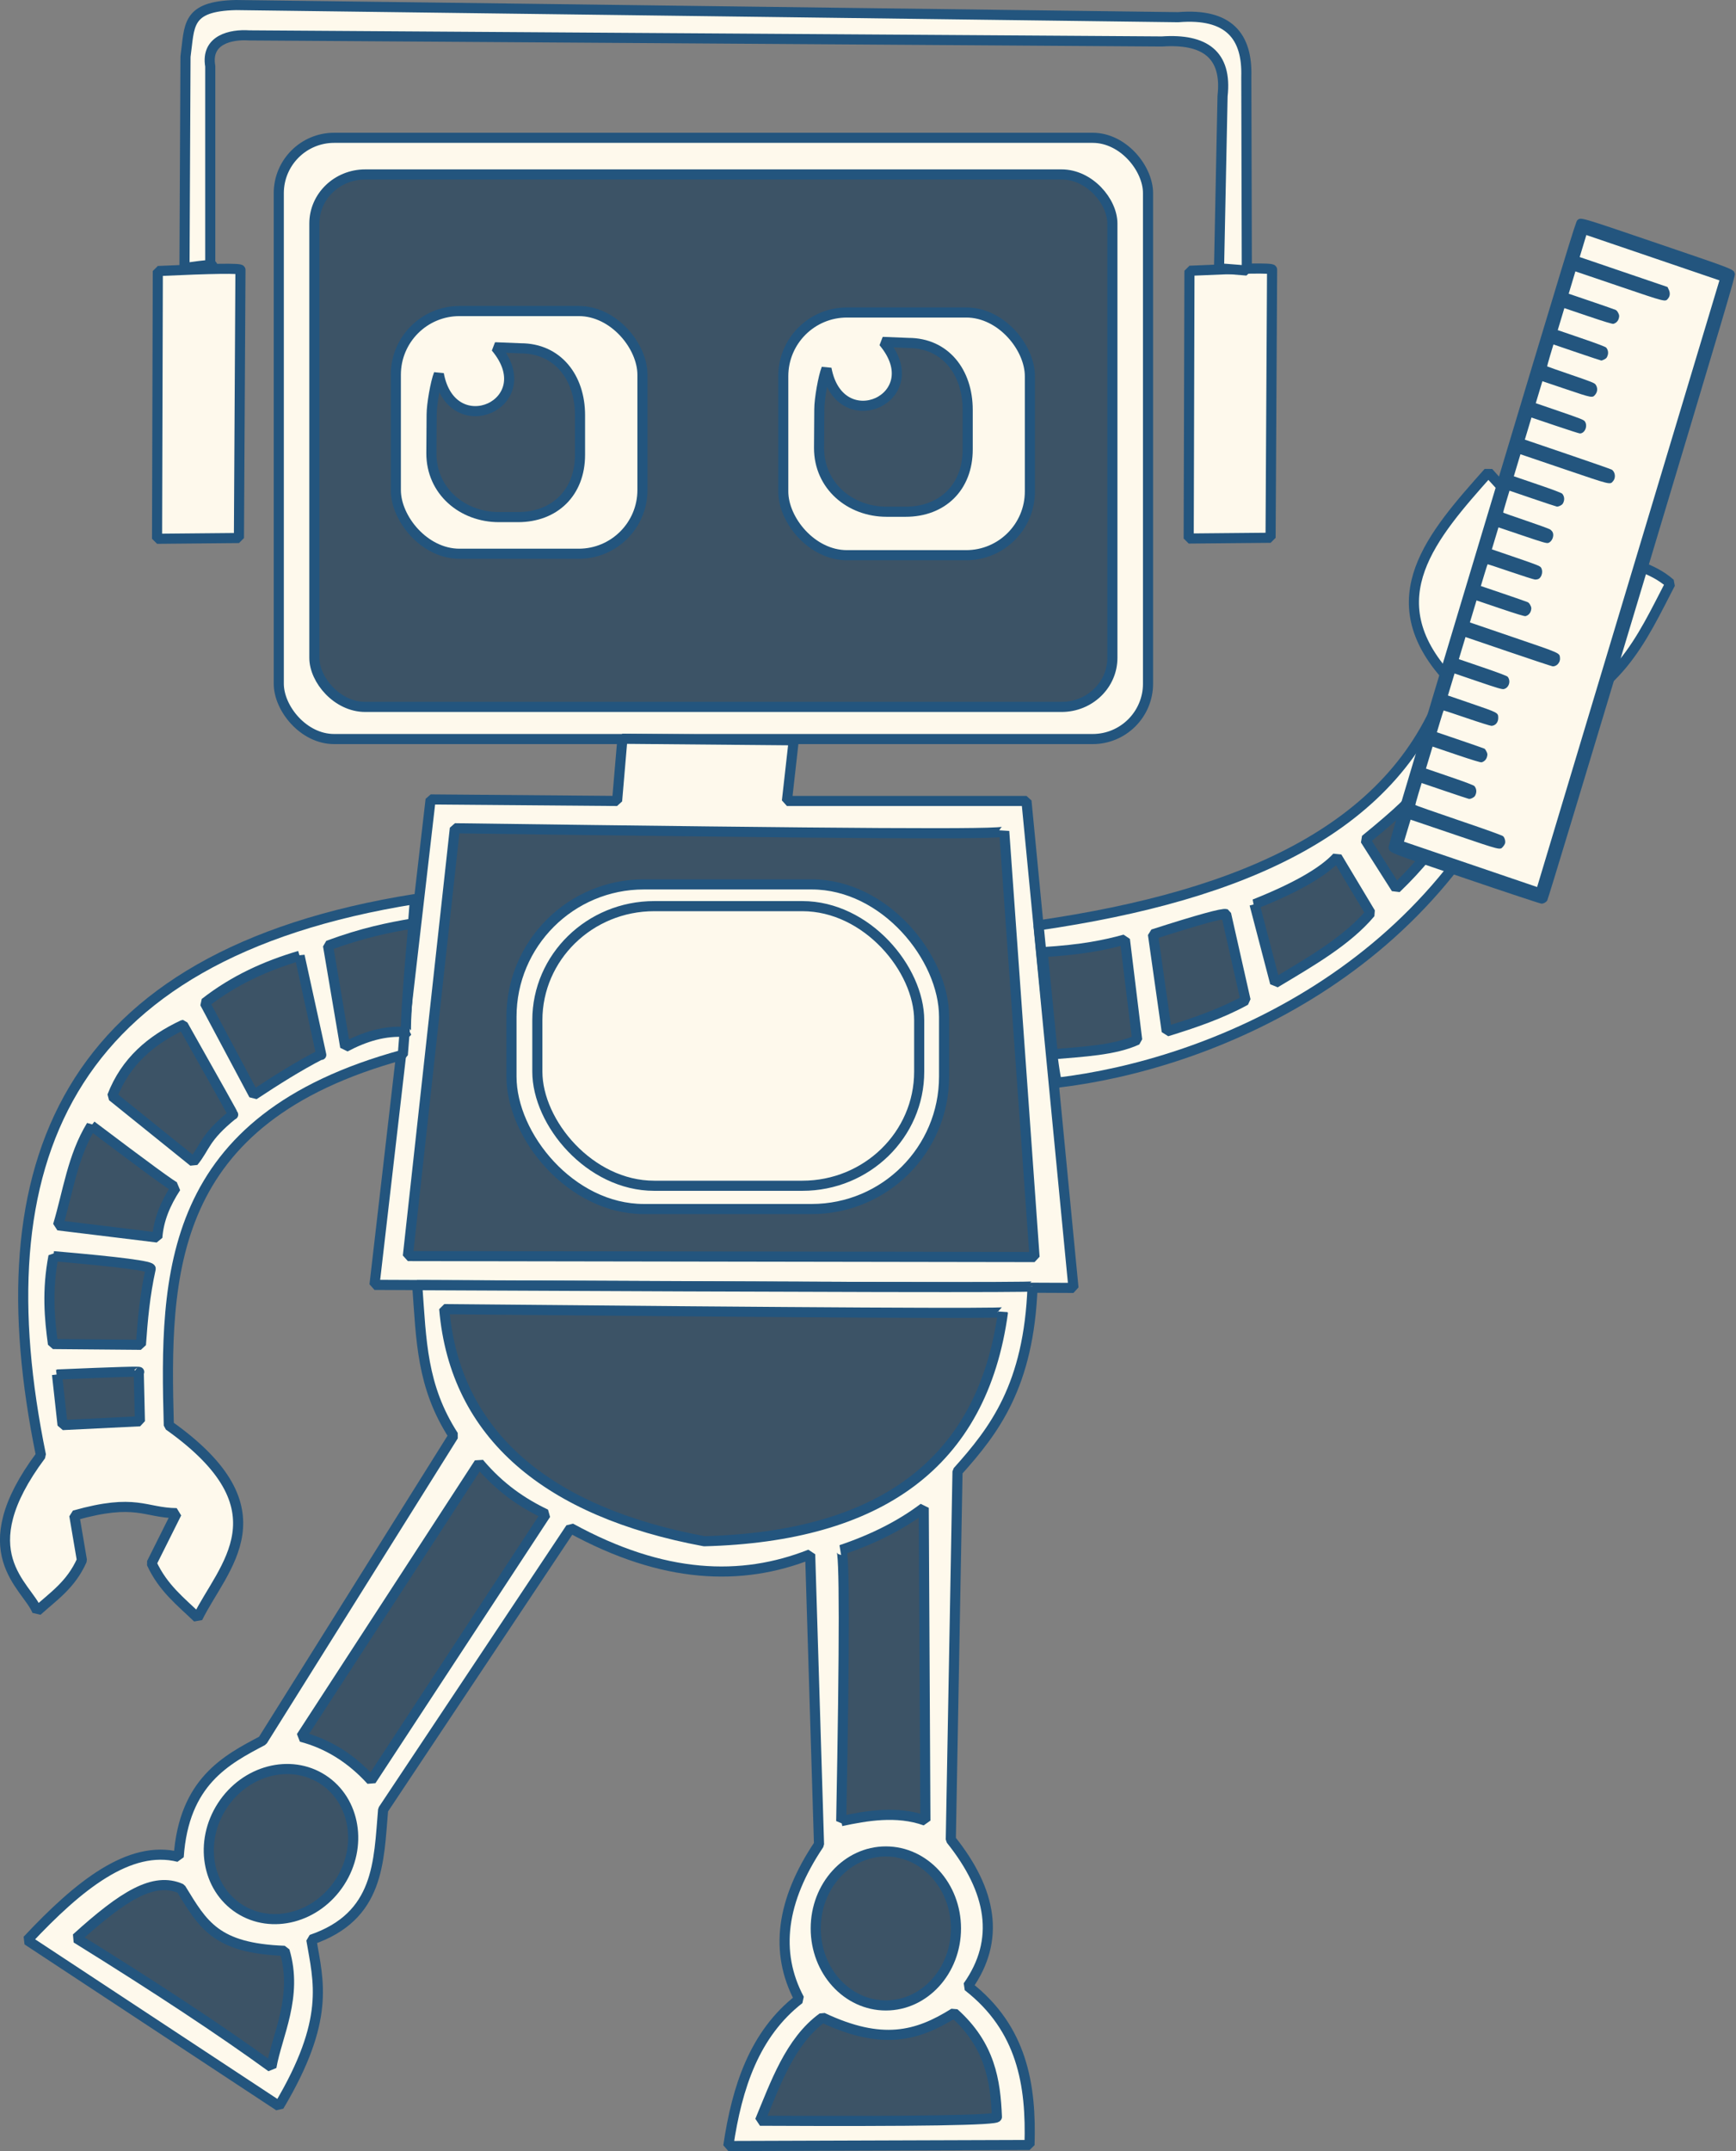 <?xml version="1.0" encoding="UTF-8" standalone="no"?>
<!-- Created using Krita: https://krita.org -->

<svg
   width="103.049pt"
   height="127.62pt"
   viewBox="0 0 103.049 127.62"
   version="1.1"
   id="svg38"
   sodipodi:docname="roboter_with_ruler.svg"
   inkscape:version="1.3.1 (91b66b0, 2023-11-16)"
   xml:space="preserve"
   xmlns:inkscape="http://www.inkscape.org/namespaces/inkscape"
   xmlns:sodipodi="http://sodipodi.sourceforge.net/DTD/sodipodi-0.dtd"
   xmlns="http://www.w3.org/2000/svg"
   xmlns:svg="http://www.w3.org/2000/svg"><rect x="0" y="0" width="103.049" height="127.62" fill="#808080" stroke="none"/><sodipodi:namedview
     id="namedview40"
     pagecolor="#2d2e3a"
     bordercolor="#000000"
     borderopacity="0.25"
     inkscape:showpageshadow="2"
     inkscape:pageopacity="0"
     inkscape:pagecheckerboard="0"
     inkscape:deskcolor="#d1d1d1"
     inkscape:document-units="pt"
     showgrid="false"
     inkscape:zoom="4.4366808"
     inkscape:cx="47.783469"
     inkscape:cy="148.30907"
     inkscape:window-width="1879"
     inkscape:window-height="1014"
     inkscape:window-x="41"
     inkscape:window-y="0"
     inkscape:window-maximized="1"
     inkscape:current-layer="svg38"
     showguides="false" /><defs
     id="defs2" /><rect
     id="shape0"
     fill="none"
     stroke="#000000"
     stroke-width="0.6"
     stroke-linecap="square"
     stroke-linejoin="bevel"
     width="51.599"
     height="35.671"
     rx="3.286"
     ry="3.286"
     x="16.548"
     y="8.176"
     style="fill:#fef9ec;fill-opacity:1;stroke:#23557e;stroke-opacity:1" /><rect
     id="shape06"
     fill="none"
     stroke="#000000"
     stroke-width="0.6"
     stroke-linecap="square"
     stroke-linejoin="bevel"
     width="47.37"
     height="31.59"
     rx="3.017"
     ry="2.91"
     x="18.661"
     y="10.35"
     style="fill:#3c5366;fill-opacity:1;stroke:#23557e;stroke-opacity:1" /><rect
     id="shape1"
     fill="none"
     stroke="#000000"
     stroke-width="0.6"
     stroke-linecap="square"
     stroke-linejoin="bevel"
     width="14.64"
     height="14.4"
     rx="3.781"
     ry="3.781"
     x="23.496"
     y="18.454"
     style="fill:#fef9ec;fill-opacity:1;stroke:#23557e;stroke-opacity:1" /><rect
     id="shape01"
     fill="none"
     stroke="#000000"
     stroke-width="0.6"
     stroke-linecap="square"
     stroke-linejoin="bevel"
     width="14.64"
     height="14.4"
     rx="3.781"
     ry="3.781"
     x="46.494"
     y="18.539"
     style="fill:#fef9ec;fill-opacity:1;stroke:#23557e;stroke-opacity:1" /><path
     id="shape2"
     fill="none"
     stroke="#000000"
     stroke-width="0.6"
     stroke-linecap="square"
     stroke-linejoin="bevel"
     d="m 29.427,20.605 1.483,0.06 c 2.184,0 3.52,1.725 3.52,3.963 v 2.358 c 0,2.239 -1.501,3.693 -3.685,3.693 h -1.123 c -2.184,0 -4.015,-1.545 -4.015,-3.783 l 0.016,-2.309 c 0,-0.579 0.229,-1.904 0.425,-2.396 0.774,4.155 6.178,1.744 3.378,-1.586 z"
     sodipodi:nodetypes="cccccccccc"
     style="fill:#3c5366;fill-opacity:1;stroke:#23557e;stroke-opacity:1" /><path
     id="shape02"
     fill="none"
     stroke="#000000"
     stroke-width="0.6"
     stroke-linecap="square"
     stroke-linejoin="bevel"
     d="m 52.439,20.287 1.483,0.06 c 2.184,0 3.52,1.725 3.52,3.963 v 2.358 c 0,2.239 -1.501,3.693 -3.685,3.693 h -1.123 c -2.184,0 -4.015,-1.545 -4.015,-3.783 l 0.016,-2.309 c 0,-0.579 0.229,-1.904 0.425,-2.396 0.774,4.155 6.178,1.744 3.378,-1.586 z"
     sodipodi:nodetypes="cccccccccc"
     style="fill:#3c5366;fill-opacity:1;stroke:#23557e;stroke-opacity:1" /><path
     id="shape3"
     fill="none"
     stroke="#000000"
     stroke-width="0.6"
     stroke-linecap="square"
     stroke-linejoin="bevel"
     d="m 47.116,43.92 -0.405,3.6 h 14.22 l 2.79,28.89 -41.49,-0.18 3.33,-28.8 11.07,0.09 0.315,-3.69 c 0,0 3.39,0.03 10.17,0.09 z"
     sodipodi:nodetypes="ccccccccc"
     style="fill:#fef9ec;fill-opacity:1;stroke:#23557e;stroke-opacity:1" /><path
     id="shape4"
     fill="none"
     stroke="#000000"
     stroke-width="0.6"
     stroke-linecap="square"
     stroke-linejoin="bevel"
     d="m 27.001,49.14 -2.79,25.38 37.2,0.06 -1.8,-25.26 c -0.04,0.2 -8.803,0.14 -32.61,-0.18 z"
     sodipodi:nodetypes="ccccc"
     style="fill:#3c5366;fill-opacity:1;stroke:#23557e;stroke-opacity:1" /><path
     id="shape5"
     fill="none"
     stroke="#000000"
     stroke-width="0.6"
     stroke-linecap="square"
     stroke-linejoin="bevel"
     d="m 61.651,54.9 c 12.143,-1.763 21.406,-5.761 24.3,-14.7 -4.279,-4.685 -0.933,-8.432 2.4,-12.18 0.768,0.877 1.653,1.707 2.13,2.7 -4.006,4.009 -1.932,5.34 2.1,6.06 1.14,-2.108 1.817,-3.128 2.978,-3.81 1.063,0.439 2.519,0.693 3.592,1.65 -1.713,3.282 -3.138,6.733 -8.1,8.1 -5.341,14.969 -19.434,20.466 -28.26,21.51 -0.12,0.34 -0.5,-2.77 -1.14,-9.33 z"
     sodipodi:nodetypes="cccccccccc"
     style="fill:#fef9ec;fill-opacity:1;stroke:#23557e;stroke-opacity:1" /><path
     id="shape6"
     fill="none"
     stroke="#000000"
     stroke-width="0.6"
     stroke-linecap="square"
     stroke-linejoin="bevel"
     d="m 24.631,53.34 c -20.892,3.328 -25.732,15.784 -22.2,33 -4.326,5.787 -0.838,7.709 -0.225,9.24 0.954,-0.868 2.002,-1.546 2.655,-3.015 l -0.45,-2.655 c 3.689,-1.043 4.159,-0.155 6.075,-0.135 l -1.485,2.97 c 0.681,1.48 1.746,2.289 2.73,3.24 1.487,-3.029 5.367,-6.397 -1.71,-11.415 -0.251,-8.982 -0.158,-18.166 13.89,-21.99 0,0 0.24,-3.08 0.72,-9.24 z"
     sodipodi:nodetypes="ccccccccccc"
     style="fill:#fef9ec;fill-opacity:1;stroke:#23557e;stroke-opacity:1" /><path
     id="shape7"
     fill="none"
     stroke="#000000"
     stroke-width="0.6"
     stroke-linecap="square"
     stroke-linejoin="bevel"
     d="m 24.768,76.247 c 0.242,3.3 0.257,5.998 2.151,8.931 l -11.332,18.09 c -2.143,1.131 -4.674,2.431 -4.98,6.9 -2.924,-0.738 -5.942,1.694 -8.985,4.942 l 14.94,9.84 c 3.065,-5.149 2.336,-7.389 1.92,-9.87 4.058,-1.386 3.993,-4.622 4.26,-7.71 l 11.13,-16.71 c 5.517,3.024 10.141,3.17 14.22,1.56 l 0.525,17.205 c -2.235,3.328 -2.655,6.392 -1.17,9.18 -2.663,2.066 -3.698,5.218 -4.215,8.715 l 17.88,-0.06 c 0.115,-3.569 -0.443,-6.922 -3.66,-9.42 1.938,-2.744 1.428,-5.656 -1.012,-8.7 l 0.398,-21.84 c 2.182,-2.434 4.237,-5.09 4.455,-10.98 -0.004,0.071 -12.178,0.047 -36.523,-0.073 z"
     sodipodi:nodetypes="ccccccccccccccccccc"
     style="fill:#fef9ec;fill-opacity:1;stroke:#23557e;stroke-opacity:1" /><path
     id="shape9"
     fill="none"
     stroke="#000000"
     stroke-width="0.6"
     stroke-linecap="square"
     stroke-linejoin="bevel"
     d="m 49.936,108.045 c 1.469,-0.311 3.288,-0.642 4.995,-0.03 l -0.098,-18.555 c -1.337,1.011 -2.968,1.846 -4.905,2.498 0.21,0 0.212,5.362 0.007,16.088 z"
     sodipodi:nodetypes="ccccc"
     style="fill:#3c5366;fill-opacity:1;stroke:#23557e;stroke-opacity:1" /><ellipse
     id="shape10"
     rx="4.162"
     ry="4.568"
     cx="52.584"
     cy="114.412"
     fill="none"
     stroke="#000000"
     stroke-width="0.6"
     stroke-linecap="square"
     stroke-linejoin="bevel"
     style="fill:#3c5366;fill-opacity:1;stroke:#23557e;stroke-opacity:1" /><ellipse
     id="shape03"
     transform="rotate(32.898)"
     rx="4.162"
     ry="4.568"
     cx="73.428"
     cy="82.802"
     fill="none"
     stroke="#000000"
     stroke-width="0.6"
     stroke-linecap="square"
     stroke-linejoin="bevel"
     style="fill:#3c5366;fill-opacity:1;stroke:#23557e;stroke-opacity:1" /><path
     id="shape11"
     fill="none"
     stroke="#000000"
     stroke-width="0.6"
     stroke-linecap="square"
     stroke-linejoin="bevel"
     d="m 45.114,125.82 c 0.9,-2.154 1.776,-4.715 3.712,-6.12 3.52,1.658 5.598,1.117 7.808,-0.27 2.14,1.915 2.454,4.016 2.542,6.165 0.045,0.195 -4.643,0.27 -14.062,0.225 z"
     sodipodi:nodetypes="ccccc"
     style="fill:#3c5366;fill-opacity:1;stroke:#23557e;stroke-opacity:1" /><path
     id="shape12"
     fill="none"
     stroke="#000000"
     stroke-width="0.6"
     stroke-linecap="square"
     stroke-linejoin="bevel"
     d="m 4.531,114.99 c 2.804,-2.543 4.607,-3.65 6.21,-2.94 1.31,2.137 2.058,3.539 6.15,3.69 0.814,2.71 -0.455,5.014 -0.78,6.9 -2.921,-2.123 -6.781,-4.673 -11.58,-7.65 z"
     sodipodi:nodetypes="ccccc"
     style="fill:#3c5366;fill-opacity:1;stroke:#23557e;stroke-opacity:1" /><path
     id="shape13"
     fill="none"
     stroke="#000000"
     stroke-width="0.6"
     stroke-linecap="square"
     stroke-linejoin="bevel"
     d="m 17.877,103.042 10.564,-16.238 c 1.23,1.459 2.57,2.368 3.96,3.03 l -10.365,15.795 c -1.198,-1.313 -2.585,-2.176 -4.159,-2.587 z"
     sodipodi:nodetypes="ccccc"
     style="fill:#3c5366;fill-opacity:1;stroke:#23557e;stroke-opacity:1" /><path
     id="shape14"
     fill="none"
     stroke="#000000"
     stroke-width="0.6"
     stroke-linecap="square"
     stroke-linejoin="bevel"
     d="m 24.541,54.78 c -1.474,0.253 -3.005,0.555 -5.07,1.32 l 1.02,6.015 c 1.156,-0.61 2.346,-0.99 3.66,-0.885 -0.14,0.24 -0.01,-1.91 0.39,-6.45 z"
     sodipodi:nodetypes="ccccc"
     style="fill:#3c5366;fill-opacity:1;stroke:#23557e;stroke-opacity:1" /><path
     id="shape15"
     fill="none"
     stroke="#000000"
     stroke-width="0.6"
     stroke-linecap="square"
     stroke-linejoin="bevel"
     d="m 17.784,56.707 c -1.982,0.585 -3.883,1.434 -5.625,2.797 l 2.91,5.456 c 1.32,-0.872 2.645,-1.71 3.994,-2.404 0.068,0.3 -0.359,-1.65 -1.279,-5.85 z"
     sodipodi:nodetypes="ccccc"
     style="fill:#3c5366;fill-opacity:1;stroke:#23557e;stroke-opacity:1" /><path
     id="shape16"
     fill="none"
     stroke="#000000"
     stroke-width="0.6"
     stroke-linecap="square"
     stroke-linejoin="bevel"
     d="m 10.861,60.81 c -1.876,0.882 -3.401,2.152 -4.2,4.23 l 4.823,3.885 c 0.714,-0.864 0.616,-1.405 2.348,-2.805 0.12,0.18 -0.87,-1.59 -2.97,-5.31 z"
     sodipodi:nodetypes="ccccc"
     style="fill:#3c5366;fill-opacity:1;stroke:#23557e;stroke-opacity:1" /><path
     id="shape17"
     fill="none"
     stroke="#000000"
     stroke-width="0.6"
     stroke-linecap="square"
     stroke-linejoin="bevel"
     d="m 5.424,66.78 c -1.126,1.847 -1.388,3.954 -1.98,5.918 l 5.895,0.72 c 0.074,-1.055 0.489,-2.035 1.103,-2.97 -0.15,-0.03 -1.823,-1.252 -5.018,-3.667 z"
     sodipodi:nodetypes="ccccc"
     style="fill:#3c5366;fill-opacity:1;stroke:#23557e;stroke-opacity:1" /><path
     id="shape18"
     fill="none"
     stroke="#000000"
     stroke-width="0.6"
     stroke-linecap="square"
     stroke-linejoin="bevel"
     d="m 3.174,74.527 c -0.388,2.032 -0.237,3.697 -0.03,5.213 l 5.22,0.045 c 0.103,-1.478 0.237,-2.963 0.578,-4.5 0.105,-0.165 -1.817,-0.417 -5.767,-0.757 z"
     sodipodi:nodetypes="ccccc"
     style="fill:#3c5366;fill-opacity:1;stroke:#23557e;stroke-opacity:1" /><path
     id="shape19"
     fill="none"
     stroke="#000000"
     stroke-width="0.6"
     stroke-linecap="square"
     stroke-linejoin="bevel"
     d="m 3.384,81.547 0.33,3 4.59,-0.225 -0.068,-2.917 c 0.255,-0.055 -1.363,-0.007 -4.853,0.142 z"
     sodipodi:nodetypes="ccccc"
     style="fill:#3c5366;fill-opacity:1;stroke:#23557e;stroke-opacity:1" /><path
     id="shape20"
     fill="none"
     stroke="#000000"
     stroke-width="0.6"
     stroke-linecap="square"
     stroke-linejoin="bevel"
     d="m 61.891,56.49 c 2.345,-0.142 3.727,-0.429 4.883,-0.75 l 0.728,5.955 c -1.338,0.617 -3.211,0.699 -5.01,0.855 0,0 -0.2,-2.02 -0.6,-6.06 z"
     sodipodi:nodetypes="ccccc"
     style="fill:#3c5366;fill-opacity:1;stroke:#23557e;stroke-opacity:1" /><path
     id="shape21"
     fill="none"
     stroke="#000000"
     stroke-width="0.6"
     stroke-linecap="square"
     stroke-linejoin="bevel"
     d="m 68.439,55.432 0.818,5.76 c 1.629,-0.5 3.229,-1.048 4.68,-1.845 l -1.155,-5.115 c -0.201,-0.065 -1.649,0.335 -4.343,1.2 z"
     sodipodi:nodetypes="ccccc"
     style="fill:#3c5366;fill-opacity:1;stroke:#23557e;stroke-opacity:1" /><path
     id="shape22"
     fill="none"
     stroke="#000000"
     stroke-width="0.6"
     stroke-linecap="square"
     stroke-linejoin="bevel"
     d="m 74.469,53.647 1.222,4.673 c 2.098,-1.262 4.26,-2.487 5.662,-4.155 l -1.988,-3.315 c -0.823,0.893 -2.456,1.826 -4.897,2.797 z"
     sodipodi:nodetypes="ccccc"
     style="fill:#3c5366;fill-opacity:1;stroke:#23557e;stroke-opacity:1" /><path
     id="shape23"
     fill="none"
     stroke="#000000"
     stroke-width="0.6"
     stroke-linecap="square"
     stroke-linejoin="bevel"
     d="m 81.039,49.822 1.837,2.888 c 1.302,-1.253 2.483,-2.627 3.368,-4.298 l -2.265,-1.41 c 0.06,0.232 -0.92,1.172 -2.94,2.82 z"
     sodipodi:nodetypes="ccccc"
     style="fill:#3c5366;fill-opacity:1;stroke:#23557e;stroke-opacity:1" /><path
     id="shape24"
     fill="none"
     stroke="#000000"
     stroke-width="0.6"
     stroke-linecap="square"
     stroke-linejoin="bevel"
     d="m 85.066,45.84 c 0.54,0.14 1.235,0.505 2.085,1.095 0.627,-1.061 1.614,-1.874 1.695,-3.555 l -2.07,-0.84 c 0.172,0.304 -0.398,1.404 -1.71,3.3 z"
     sodipodi:nodetypes="ccccc"
     style="fill:#3c5366;fill-opacity:1;stroke:#23557e;stroke-opacity:1" /><path
     id="shape25"
     fill="none"
     stroke="#000000"
     stroke-width="0.6"
     stroke-linecap="square"
     stroke-linejoin="bevel"
     d="m 70.606,16.065 -0.045,15.885 4.86,-0.045 0.09,-15.908 c 0,-0.105 -1.635,-0.083 -4.905,0.068 z"
     sodipodi:nodetypes="ccccc"
     style="fill:#fef9ec;fill-opacity:1;stroke:#23557e;stroke-opacity:1" /><path
     id="shape04"
     fill="none"
     stroke="#000000"
     stroke-width="0.6"
     stroke-linecap="square"
     stroke-linejoin="bevel"
     d="m 9.368,16.08 -0.045,15.885 4.86,-0.045 0.09,-15.908 c 0,-0.105 -1.635,-0.083 -4.905,0.068 z"
     sodipodi:nodetypes="ccccc"
     style="fill:#fef9ec;fill-opacity:1;stroke:#23557e;stroke-opacity:1" /><path
     id="shape26"
     fill="none"
     stroke="#000000"
     stroke-width="0.6"
     stroke-linecap="square"
     stroke-linejoin="bevel"
     d="m 10.951,15.9 0.06,-12.54 c 0.256,-1.832 0.011,-2.993 3,-3.06 l 55.92,0.72 c 3.043,-0.252 4.122,1.156 4.05,3.54 l 0.03,11.49 c -2.481,-0.208 -0.85,-0.05 -1.65,-0.09 l 0.21,-10.26 c 0.278,-2.464 -1.059,-3.415 -3.6,-3.24 l -54.18,-0.36 c -1.084,-0.074 -2.586,0.248 -2.31,1.83 V 15.81 c 0.38,-0.14 -0.13,-0.11 -1.53,0.09 z"
     sodipodi:nodetypes="ccccccccccccc"
     style="fill:#fef9ec;fill-opacity:1;stroke:#23557e;stroke-opacity:1" /><rect
     id="shape27"
     fill="none"
     stroke="#000000"
     stroke-width="0.6"
     stroke-linecap="square"
     stroke-linejoin="bevel"
     width="25.68"
     height="19.26"
     rx="7.86"
     ry="7.86"
     x="30.361"
     y="52.47"
     style="fill:#fef9ec;fill-opacity:1;stroke:#23557e;stroke-opacity:1" /><rect
     id="shape05"
     fill="none"
     stroke="#000000"
     stroke-width="0.6"
     stroke-linecap="square"
     stroke-linejoin="bevel"
     width="22.666"
     height="16.59"
     rx="6.938"
     ry="6.77"
     x="31.897"
     y="53.76"
     style="stroke:#23557e;stroke-opacity:1" /><path
     id="shape8"
     fill="none"
     stroke="#000000"
     stroke-width="0.6"
     stroke-linecap="square"
     stroke-linejoin="bevel"
     d="m 26.371,77.67 c 0.642,7.482 6.155,12.047 15.435,13.77 10.342,-0.273 16.506,-4.558 17.73,-13.59 0,0.09 -11.055,0.03 -33.165,-0.18 z"
     sodipodi:nodetypes="cccc"
     style="fill:#3c5366;fill-opacity:1;stroke:#23557e;stroke-opacity:1" /><g
     inkscape:label="Layer 1"
     id="layer1"
     transform="matrix(0.35,0,0,0.35,45.489,-21.639)"><g
       id="g1"
       transform="matrix(0.949,0.323,-0.304,1.011,56.663,-53.565)"><path
         style="fill:#fef9ec;fill-opacity:1;stroke-width:4"
         d="m 122.543,112.517 c 0.419,0 25.78,0.21 25.78,0.21 v 104.167 l -26.199,0.105 z"
         id="path438" /><path
         style="fill:#23557e;fill-opacity:1;stroke-width:0.092"
         d="m 148.717,218.139 c -0.154,0.06 -6.217,0.108 -13.474,0.107 -14.143,-0.002 -13.573,0.024 -14.034,-0.638 -0.186,-0.267 -0.205,-5.085 -0.205,-52.634 0,-47.549 0.019,-52.367 0.205,-52.634 0.461,-0.663 -0.114,-0.637 14.082,-0.637 14.196,10e-6 13.621,-0.026 14.082,0.637 0.186,0.267 0.206,5.085 0.215,52.515 0.006,31.096 -0.037,52.342 -0.107,52.52 -0.145,0.37 -0.397,0.621 -0.764,0.764 z m -13.425,-104.021 -11.895,-2.6e-4 -0.002,1.847 -0.002,1.847 7.846,0.002 7.846,0.002 0.323,0.323 c 0.409,0.409 0.537,0.9 0.353,1.349 -0.305,0.744 0.03,0.715 -8.527,0.721 l -7.841,0.005 0.002,1.872 0.002,1.872 4.058,-3.9e-4 c 2.232,-2.2e-4 4.183,0.014 4.335,0.032 0.186,0.022 0.381,0.137 0.593,0.349 0.267,0.267 0.319,0.385 0.334,0.755 0.019,0.471 -0.205,0.885 -0.612,1.131 -0.151,0.092 -1.633,0.139 -4.468,0.143 l -4.242,0.006 -10e-6,1.845 v 1.845 l 4.242,0.006 c 2.835,0.004 4.317,0.051 4.468,0.143 0.407,0.247 0.631,0.66 0.612,1.131 -0.015,0.368 -0.067,0.488 -0.327,0.747 -0.17,0.169 -0.38,0.324 -0.465,0.343 -0.085,0.019 -2.039,0.034 -4.342,0.033 l -4.186,-0.002 -0.002,1.815 c -9.7e-4,0.998 0.028,1.83 0.064,1.848 0.036,0.018 1.945,0.035 4.241,0.039 3.606,0.005 4.215,0.033 4.464,0.203 0.521,0.356 0.703,0.955 0.465,1.533 -0.288,0.7 -0.311,0.704 -4.964,0.715 l -4.271,0.01 v 1.844 1.844 l 4.271,0.009 c 3.749,0.008 4.307,0.034 4.562,0.212 0.737,0.516 0.608,1.83 -0.205,2.097 -0.117,0.038 -2.107,0.073 -4.421,0.077 l -4.208,0.007 0.002,1.854 0.002,1.854 7.624,0.001 c 4.193,5.5e-4 7.752,0.027 7.908,0.058 0.673,0.136 1.099,1.004 0.81,1.648 -0.343,0.763 0.015,0.733 -8.536,0.738 l -7.807,0.005 v 1.846 1.846 l 4.242,0.006 c 2.835,0.004 4.317,0.051 4.468,0.143 0.407,0.247 0.631,0.66 0.612,1.131 -0.015,0.368 -0.068,0.489 -0.328,0.75 -0.171,0.171 -0.413,0.329 -0.539,0.351 -0.126,0.022 -2.079,0.039 -4.341,0.038 l -4.112,-0.003 -0.002,1.807 c -0.001,0.994 0.019,1.828 0.045,1.854 0.026,0.026 1.846,0.044 4.045,0.041 2.199,-0.003 4.162,0.035 4.362,0.084 0.2,0.05 0.454,0.181 0.565,0.291 0.469,0.468 0.367,1.48 -0.186,1.861 -0.245,0.169 -0.877,0.197 -4.558,0.203 l -4.274,0.007 -10e-6,1.844 v 1.844 l 4.274,0.006 c 3.69,0.005 4.313,0.033 4.558,0.202 0.553,0.382 0.654,1.395 0.185,1.862 -0.111,0.11 -0.365,0.241 -0.565,0.291 -0.2,0.05 -2.164,0.088 -4.364,0.086 -2.2,-0.002 -4.02,0.016 -4.045,0.041 -0.025,0.025 -0.044,0.858 -0.043,1.853 l 0.002,1.808 4.047,-0.003 c 2.226,-0.002 4.177,0.012 4.335,0.031 0.196,0.023 0.388,0.135 0.604,0.351 0.267,0.267 0.319,0.385 0.334,0.755 0.019,0.471 -0.205,0.885 -0.612,1.131 -0.151,0.092 -1.633,0.139 -4.468,0.143 l -4.242,0.006 -1e-5,1.846 1e-5,1.846 7.807,0.005 c 8.551,0.006 8.193,-0.025 8.536,0.738 0.289,0.645 -0.136,1.511 -0.811,1.649 -0.156,0.032 -3.715,0.058 -7.908,0.058 l -7.623,-6.5e-4 -0.002,1.854 -0.002,1.854 4.275,0.006 c 2.813,0.004 4.351,0.052 4.498,0.14 0.766,0.465 0.753,1.631 -0.024,2.076 -0.261,0.149 -1.067,0.181 -4.531,0.18 l -4.214,-0.002 -0.002,1.847 -0.002,1.847 4.272,0.009 c 4.719,0.01 4.714,0.009 4.974,0.771 0.234,0.685 -0.065,1.351 -0.71,1.579 -0.166,0.059 -2.137,0.105 -4.381,0.102 -2.243,-0.002 -4.096,0.013 -4.117,0.034 -0.021,0.021 -0.037,0.855 -0.036,1.853 l 0.002,1.815 4.186,-0.002 c 2.303,-0.001 4.256,0.014 4.342,0.033 0.085,0.019 0.295,0.173 0.465,0.343 0.26,0.258 0.313,0.378 0.327,0.747 0.019,0.471 -0.205,0.885 -0.612,1.131 -0.151,0.092 -1.633,0.139 -4.468,0.143 l -4.242,0.006 1e-5,1.845 -1e-5,1.845 4.242,0.006 c 2.835,0.004 4.317,0.051 4.468,0.143 0.407,0.247 0.631,0.66 0.612,1.131 -0.015,0.37 -0.067,0.488 -0.334,0.755 -0.212,0.212 -0.408,0.327 -0.593,0.349 -0.152,0.018 -2.103,0.033 -4.335,0.033 l -4.058,-1e-5 -0.002,1.807 c -9.6e-4,0.994 0.028,1.836 0.064,1.873 0.036,0.036 3.537,0.066 7.78,0.065 5.293,-3.4e-4 7.801,0.043 7.989,0.138 0.339,0.171 0.65,0.673 0.633,1.02 -0.007,0.132 -0.08,0.38 -0.164,0.551 -0.343,0.702 0.006,0.674 -8.466,0.683 l -7.837,0.008 v 1.846 1.846 l 11.896,2.7e-4 11.896,2.6e-4 5e-5,-50.857 6e-5,-50.857 z"
         id="path304" /></g></g></svg>

